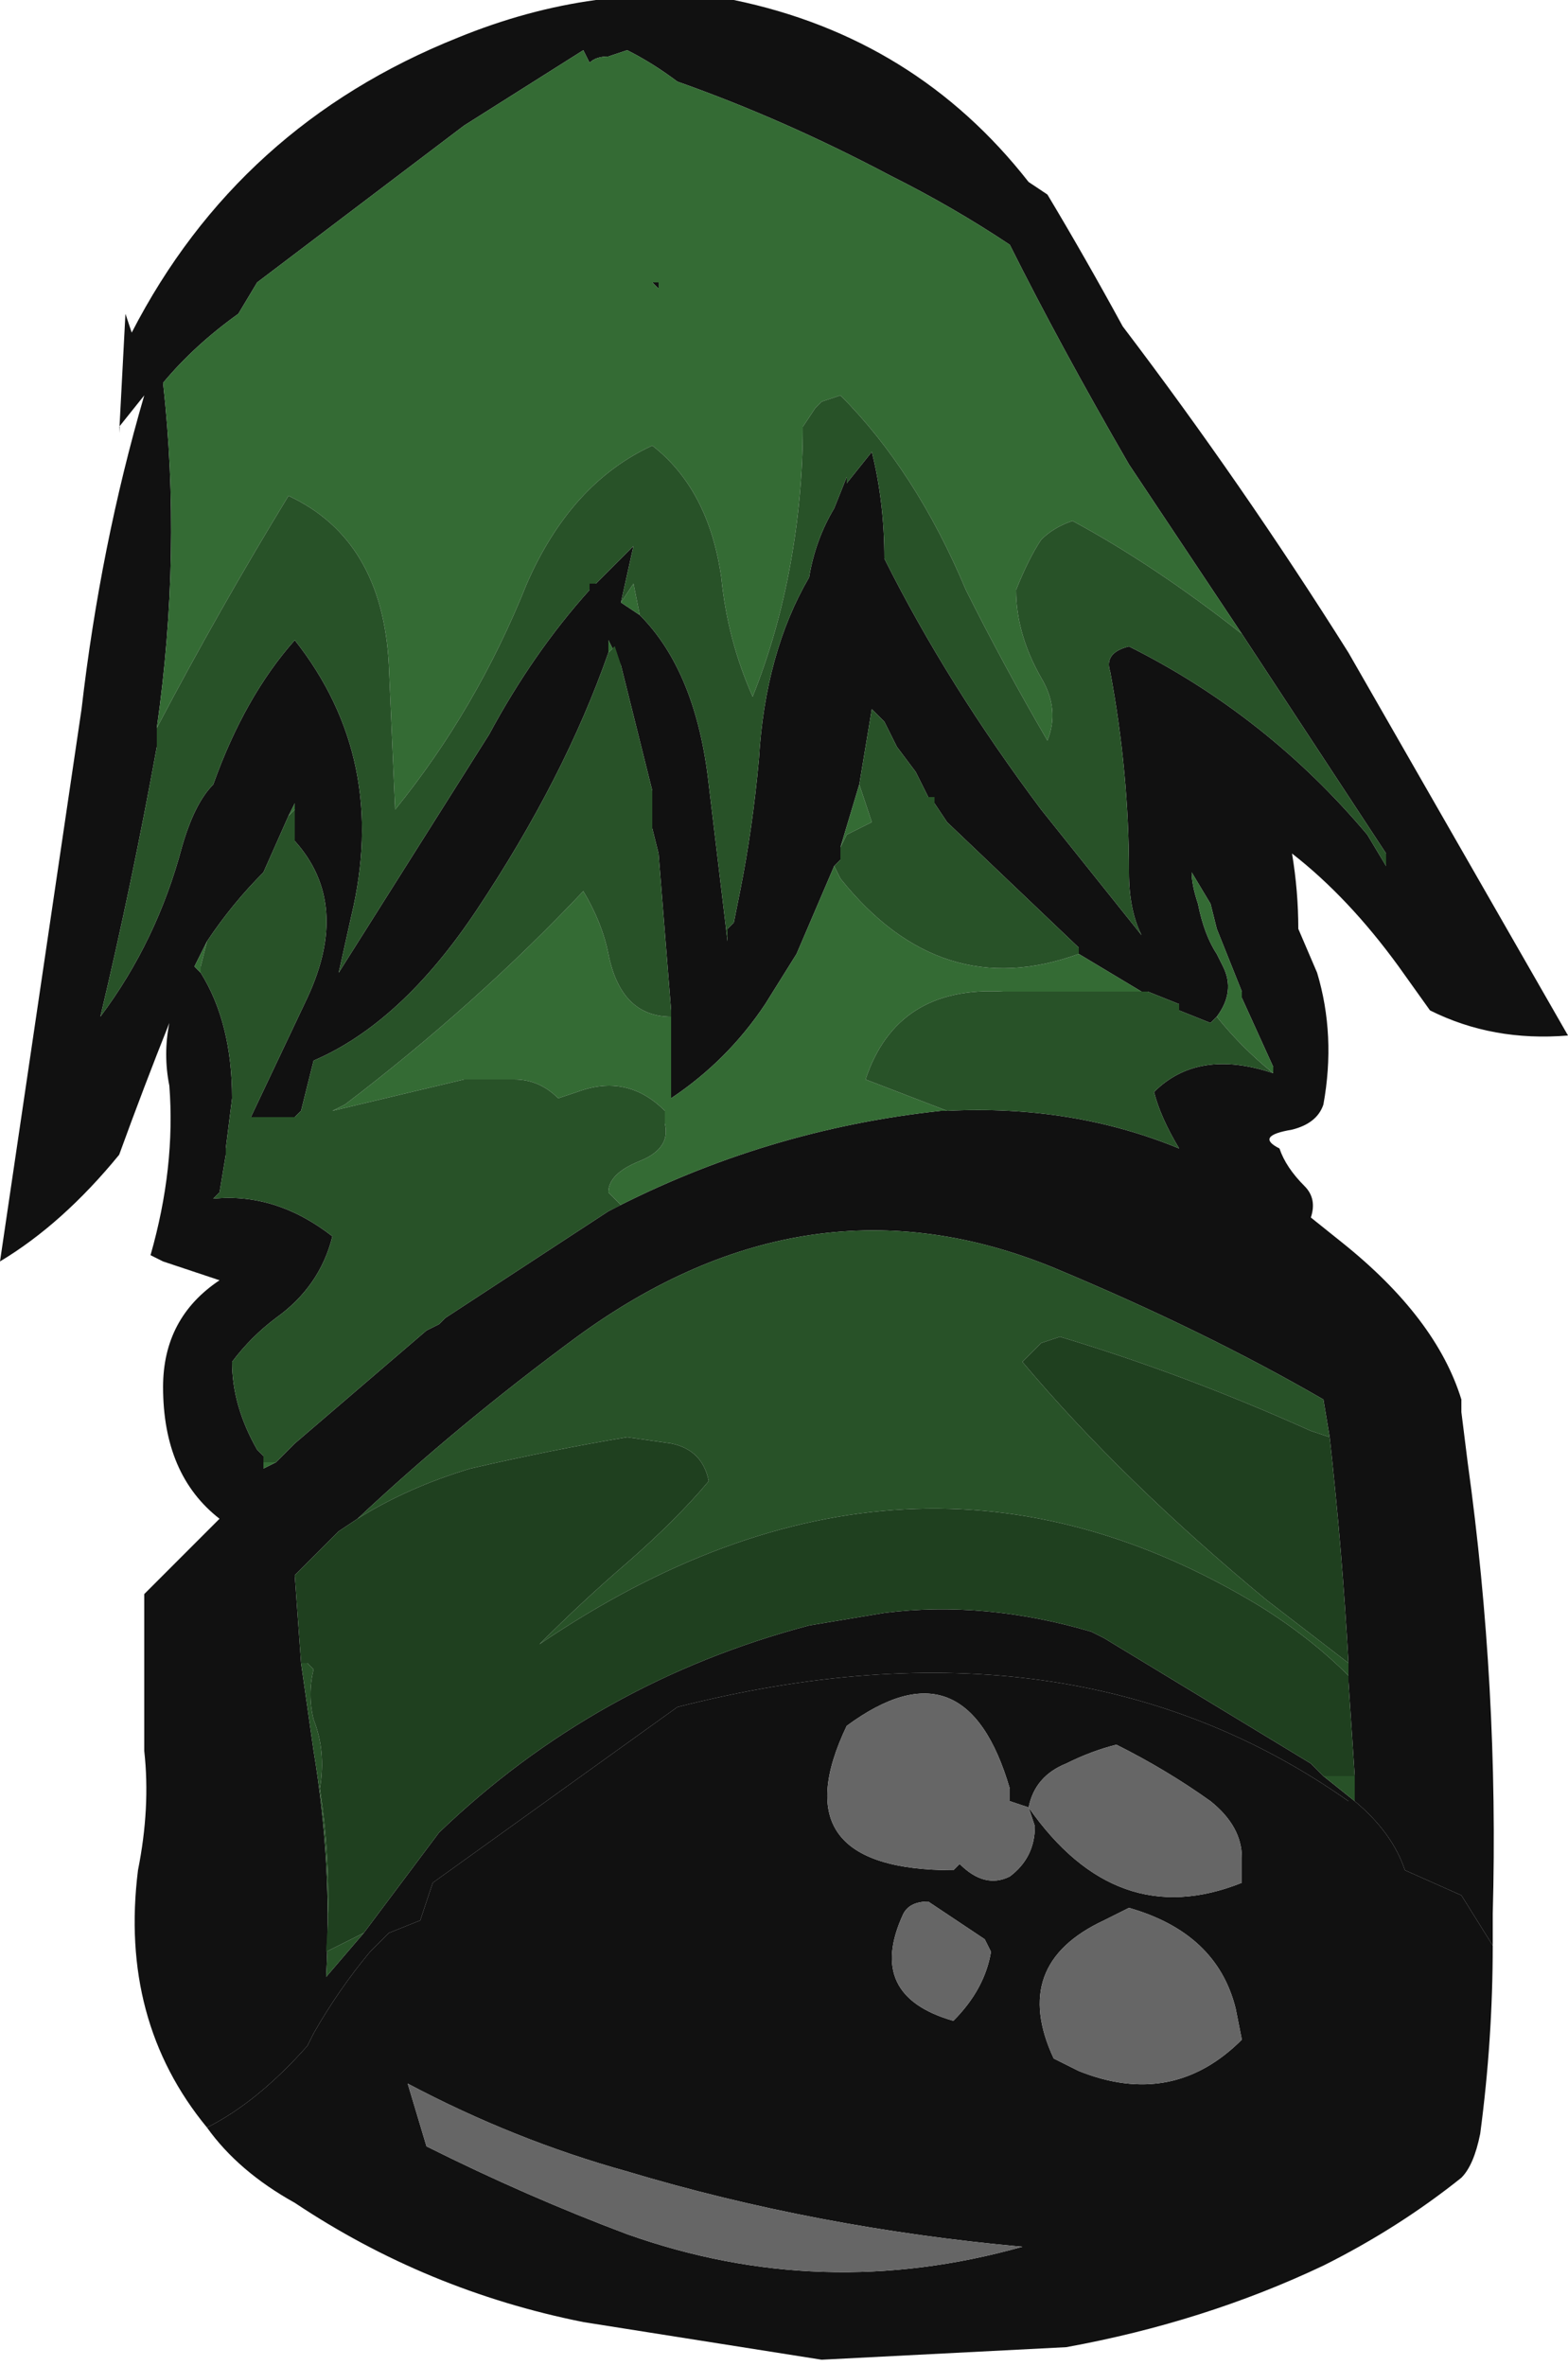 <?xml version="1.0" encoding="UTF-8" standalone="no"?>
<svg xmlns:ffdec="https://www.free-decompiler.com/flash" xmlns:xlink="http://www.w3.org/1999/xlink" ffdec:objectType="shape" height="18.85px" width="12.5px" xmlns="http://www.w3.org/2000/svg">
  <g transform="matrix(1.0, 0.0, 0.0, 1.0, 0.95, -0.05)">
    <path d="M7.95 13.95 Q7.75 14.0 7.55 14.1 7.3 14.2 7.25 14.45 7.95 15.45 8.95 15.05 L8.95 14.85 Q8.95 14.6 8.7 14.4 8.35 14.15 7.95 13.95 M9.85 14.4 Q10.15 14.65 10.25 14.95 L10.7 15.15 10.95 15.55 Q10.95 16.3 10.85 17.05 10.8 17.3 10.7 17.4 10.2 17.8 9.6 18.1 8.65 18.55 7.55 18.75 L5.6 18.85 3.7 18.55 Q2.45 18.3 1.4 17.6 0.95 17.35 0.7 17.0 1.1 16.8 1.5 16.35 L1.55 16.25 Q1.75 15.9 2.0 15.6 L2.15 15.45 2.4 15.35 2.5 15.05 4.45 13.65 Q7.6 12.85 9.8 14.4 L9.85 14.4 M2.3 16.65 L2.45 17.15 Q3.25 17.55 4.05 17.85 5.6 18.4 7.2 17.95 5.55 17.8 4.05 17.35 3.15 17.1 2.3 16.65 M6.45 15.2 Q6.3 15.2 6.25 15.3 5.95 15.95 6.65 16.15 6.9 15.9 6.95 15.6 L6.9 15.5 6.45 15.2 M7.3 14.6 L7.25 14.45 7.1 14.4 7.1 14.3 Q6.75 13.1 5.8 13.8 5.25 14.95 6.65 14.95 L6.7 14.9 Q6.9 15.1 7.1 15.0 7.3 14.85 7.3 14.6 M8.95 16.3 L8.9 16.05 Q8.75 15.45 8.05 15.25 L7.85 15.35 Q7.1 15.7 7.45 16.45 L7.65 16.55 Q8.4 16.85 8.95 16.3" fill="#111111" fill-rule="evenodd" stroke="none"/>
    <path d="M7.95 13.95 Q8.35 14.15 8.7 14.4 8.95 14.6 8.95 14.85 L8.95 15.05 Q7.95 15.45 7.25 14.45 7.3 14.2 7.55 14.1 7.75 14.0 7.95 13.95 M8.95 16.3 Q8.4 16.85 7.65 16.55 L7.45 16.45 Q7.1 15.7 7.85 15.35 L8.05 15.25 Q8.75 15.45 8.9 16.05 L8.95 16.3 M7.3 14.6 Q7.3 14.85 7.1 15.0 6.9 15.1 6.7 14.9 L6.65 14.95 Q5.25 14.95 5.8 13.8 6.75 13.1 7.1 14.3 L7.1 14.4 7.25 14.45 7.3 14.6 M6.45 15.2 L6.9 15.5 6.95 15.6 Q6.9 15.9 6.65 16.15 5.95 15.95 6.25 15.3 6.3 15.2 6.45 15.2 M2.3 16.65 Q3.15 17.1 4.05 17.35 5.55 17.8 7.2 17.95 5.6 18.4 4.05 17.85 3.25 17.55 2.45 17.15 L2.3 16.65" fill="#666666" fill-rule="evenodd" stroke="none"/>
    <path d="M9.85 14.4 L9.8 14.4 Q7.6 12.85 4.45 13.65 L2.5 15.05 2.4 15.35 2.15 15.45 2.0 15.6 Q1.75 15.9 1.55 16.25 L1.5 16.35 Q1.1 16.8 0.7 17.0 0.0 16.15 0.15 14.95 0.25 14.45 0.2 14.0 L0.2 12.75 0.8 12.15 Q0.35 11.8 0.35 11.1 0.35 10.55 0.8 10.25 L0.35 10.1 0.25 10.05 Q0.45 9.35 0.4 8.7 0.35 8.45 0.4 8.2 0.2 8.7 0.0 9.25 -0.45 9.8 -0.95 10.1 L-0.3 5.7 Q-0.15 4.4 0.2 3.2 L0.0 3.45 0.0 3.5 0.05 2.55 0.1 2.7 Q0.95 1.05 2.7 0.35 3.8 -0.1 4.9 0.05 6.35 0.35 7.25 1.5 L7.4 1.6 Q7.7 2.1 8.0 2.65 8.95 3.9 9.8 5.25 L11.55 8.3 Q10.95 8.35 10.45 8.1 L10.2 7.75 Q9.8 7.2 9.35 6.85 9.4 7.15 9.4 7.45 L9.55 7.8 Q9.7 8.3 9.6 8.85 9.55 9.0 9.35 9.05 9.05 9.1 9.25 9.2 9.3 9.35 9.45 9.5 9.55 9.6 9.5 9.75 L9.75 9.95 Q10.5 10.55 10.7 11.2 L10.7 11.3 10.75 11.7 Q11.0 13.5 10.95 15.3 L10.95 15.55 10.7 15.15 10.25 14.95 Q10.15 14.65 9.85 14.4 L9.85 14.2 9.8 13.45 9.8 13.4 9.8 13.3 Q9.75 12.4 9.65 11.5 L9.6 11.2 Q8.65 10.65 7.45 10.15 5.5 9.35 3.65 10.7 2.7 11.4 1.9 12.15 L1.75 12.25 1.4 12.6 1.45 13.3 1.55 14.0 Q1.7 14.9 1.65 15.8 L1.95 15.45 2.55 14.65 Q3.8 13.45 5.5 13.0 L6.1 12.9 Q6.9 12.8 7.75 13.05 L7.85 13.1 9.5 14.1 9.6 14.2 9.85 14.4 M8.95 5.1 L8.05 3.75 Q7.5 2.8 7.1 2.0 6.65 1.7 6.15 1.45 5.3 1.0 4.45 0.7 4.25 0.55 4.05 0.45 L3.9 0.5 3.9 0.5 Q3.8 0.5 3.75 0.55 L3.7 0.45 2.75 1.05 1.1 2.3 0.95 2.55 Q0.6 2.8 0.35 3.1 0.5 4.45 0.3 5.85 L0.3 6.0 Q0.1 7.1 -0.15 8.15 0.3 7.55 0.5 6.8 0.6 6.45 0.75 6.3 1.0 5.6 1.4 5.15 2.15 6.1 1.85 7.35 L1.75 7.8 2.95 5.9 Q3.3 5.25 3.75 4.75 L3.75 4.7 3.8 4.7 4.1 4.4 4.0 4.85 4.15 4.95 Q4.6 5.4 4.7 6.3 L4.85 7.55 4.85 7.45 4.9 7.4 4.95 7.15 Q5.05 6.65 5.1 6.1 5.15 5.25 5.5 4.65 5.55 4.35 5.7 4.1 L5.8 3.85 5.8 3.9 6.0 3.65 Q6.1 4.05 6.1 4.5 6.6 5.5 7.35 6.5 L8.15 7.5 Q8.05 7.3 8.05 7.0 8.05 6.2 7.9 5.4 7.85 5.25 8.05 5.2 9.15 5.75 9.95 6.7 L10.1 6.95 10.1 6.85 8.95 5.1 M1.75 7.8 L1.75 7.8 M7.65 7.65 L7.65 7.6 6.6 6.6 6.5 6.45 6.5 6.4 6.45 6.4 6.35 6.2 6.2 6.0 6.1 5.8 6.0 5.7 5.9 6.3 5.75 6.8 5.75 6.9 5.7 6.95 5.4 7.65 5.15 8.05 Q4.85 8.5 4.4 8.8 L4.4 8.1 4.3 6.85 4.25 6.65 4.25 6.35 4.0 5.35 3.9 5.15 3.9 5.25 Q3.55 6.25 2.85 7.3 2.25 8.2 1.55 8.5 L1.45 8.9 1.4 8.95 1.35 8.95 1.3 8.95 1.05 8.95 1.5 8.0 Q1.85 7.25 1.4 6.75 L1.4 6.55 1.4 6.45 1.35 6.55 1.15 7.0 Q0.9 7.25 0.7 7.55 L0.6 7.75 0.65 7.8 Q0.9 8.2 0.9 8.8 L0.85 9.2 0.85 9.25 0.8 9.55 0.75 9.6 Q1.25 9.55 1.7 9.9 1.6 10.3 1.25 10.55 1.05 10.7 0.9 10.9 0.9 11.25 1.1 11.6 L1.15 11.65 1.15 11.75 1.25 11.7 1.4 11.55 2.45 10.65 2.55 10.6 2.6 10.55 3.9 9.7 Q5.15 9.05 6.55 8.9 L6.6 8.9 Q7.6 8.85 8.45 9.2 8.3 8.95 8.25 8.75 8.6 8.4 9.2 8.6 L9.2 8.55 8.95 8.0 8.95 7.95 8.75 7.45 8.7 7.25 8.55 7.0 Q8.55 7.1 8.6 7.25 8.65 7.5 8.75 7.65 L8.8 7.75 Q8.9 7.95 8.75 8.15 L8.7 8.2 8.45 8.1 8.45 8.05 8.2 7.95 8.15 7.95 7.65 7.65 M4.3 2.35 L4.25 2.3 4.3 2.3 4.3 2.35" fill="#111111" fill-rule="evenodd" stroke="none"/>
    <path d="M0.3 5.85 Q0.5 4.45 0.35 3.1 0.6 2.8 0.95 2.55 L1.1 2.3 2.75 1.05 3.7 0.45 3.75 0.55 Q3.8 0.5 3.9 0.5 L3.9 0.5 4.05 0.45 Q4.25 0.55 4.45 0.7 5.3 1.0 6.15 1.45 6.65 1.7 7.1 2.0 7.5 2.8 8.05 3.75 L8.95 5.1 Q8.25 4.55 7.6 4.2 7.45 4.25 7.35 4.35 7.25 4.5 7.15 4.75 7.15 5.1 7.35 5.45 7.5 5.7 7.4 5.95 7.05 5.35 6.75 4.75 6.35 3.8 5.75 3.2 L5.6 3.25 5.55 3.3 5.45 3.45 Q5.45 4.0 5.35 4.55 5.25 5.1 5.05 5.6 4.85 5.15 4.8 4.65 4.7 3.95 4.25 3.6 3.6 3.9 3.25 4.7 2.85 5.7 2.2 6.5 L2.15 5.35 Q2.1 4.35 1.35 4.0 0.8 4.9 0.3 5.85 M4.15 4.95 L4.0 4.85 4.1 4.7 4.15 4.95 M1.75 7.8 L1.75 7.8 M5.9 6.3 L6.0 6.6 5.8 6.7 5.75 6.8 5.9 6.3 M5.7 6.95 L5.75 7.05 Q6.55 8.05 7.65 7.65 L8.15 7.95 7.05 7.95 Q6.2 7.9 5.95 8.65 L6.6 8.9 6.55 8.9 Q5.15 9.05 3.9 9.7 L4.0 9.65 3.9 9.55 Q3.9 9.4 4.15 9.3 4.4 9.2 4.35 9.0 L4.35 8.9 Q4.05 8.6 3.65 8.75 L3.5 8.8 Q3.35 8.65 3.15 8.65 L2.75 8.65 1.7 8.9 1.8 8.85 Q2.85 8.05 3.7 7.15 3.85 7.4 3.9 7.65 4.0 8.15 4.4 8.15 L4.4 8.1 4.4 8.8 Q4.85 8.5 5.15 8.05 L5.4 7.65 5.7 6.95 M8.75 8.15 Q8.9 7.95 8.8 7.75 L8.75 7.65 Q8.65 7.5 8.6 7.25 8.55 7.1 8.55 7.0 L8.7 7.25 8.75 7.45 8.95 7.95 8.95 8.0 9.2 8.55 9.2 8.6 Q8.95 8.4 8.75 8.15 M1.25 11.7 L1.15 11.75 1.15 11.65 1.15 11.7 1.25 11.7 M0.65 7.8 L0.6 7.75 0.7 7.55 0.65 7.75 0.65 7.8 M1.35 6.55 L1.4 6.45 1.4 6.55 1.4 6.5 1.35 6.55 M1.3 8.95 L1.35 8.95 1.3 8.95 M3.9 5.25 L3.9 5.15 4.0 5.35 3.95 5.2 3.9 5.25 M4.3 2.35 L4.3 2.3 4.25 2.3 4.3 2.35" fill="#346b34" fill-rule="evenodd" stroke="none"/>
    <path d="M9.85 14.4 L9.6 14.2 9.85 14.2 9.85 14.4 M1.95 15.45 L1.65 15.8 Q1.7 14.9 1.55 14.0 L1.45 13.3 1.5 13.3 1.55 13.35 Q1.5 13.55 1.55 13.75 1.65 14.0 1.6 14.3 1.7 14.95 1.65 15.6 L1.95 15.45 M1.9 12.15 Q2.7 11.4 3.65 10.7 5.5 9.35 7.45 10.15 8.65 10.65 9.6 11.2 L9.65 11.5 9.5 11.45 Q8.5 11.0 7.5 10.7 L7.35 10.75 7.2 10.9 Q8.0 11.85 9.15 12.8 L9.8 13.3 9.8 13.4 Q9.5 13.1 9.1 12.85 6.3 11.15 3.35 13.15 3.7 12.8 4.05 12.5 4.45 12.15 4.7 11.85 4.65 11.6 4.4 11.55 L4.05 11.5 Q3.45 11.6 2.8 11.75 2.3 11.9 1.9 12.15 M8.95 5.1 L10.1 6.85 10.1 6.95 9.95 6.7 Q9.15 5.75 8.05 5.2 7.85 5.25 7.9 5.4 8.05 6.2 8.05 7.0 8.05 7.3 8.15 7.5 L7.35 6.5 Q6.6 5.5 6.1 4.5 6.1 4.05 6.0 3.65 L5.8 3.9 5.8 3.85 5.7 4.1 Q5.55 4.35 5.5 4.65 5.15 5.25 5.1 6.1 5.05 6.65 4.95 7.15 L4.9 7.4 4.85 7.45 4.85 7.55 4.7 6.3 Q4.6 5.4 4.15 4.95 L4.1 4.7 4.0 4.85 4.1 4.4 3.8 4.7 3.75 4.7 3.75 4.75 Q3.3 5.25 2.95 5.9 L1.75 7.8 1.85 7.35 Q2.15 6.1 1.4 5.15 1.0 5.6 0.75 6.3 0.6 6.45 0.5 6.8 0.3 7.55 -0.15 8.15 0.1 7.1 0.3 6.0 L0.3 5.85 Q0.8 4.9 1.35 4.0 2.1 4.35 2.15 5.35 L2.2 6.5 Q2.85 5.7 3.25 4.7 3.6 3.9 4.25 3.6 4.7 3.95 4.8 4.65 4.85 5.15 5.05 5.6 5.25 5.1 5.35 4.55 5.45 4.0 5.45 3.45 L5.55 3.3 5.6 3.25 5.75 3.2 Q6.35 3.8 6.75 4.75 7.05 5.35 7.4 5.95 7.5 5.7 7.35 5.45 7.15 5.1 7.15 4.75 7.25 4.5 7.35 4.35 7.45 4.25 7.6 4.2 8.25 4.55 8.95 5.1 M5.9 6.3 L6.0 5.7 6.1 5.8 6.2 6.0 6.35 6.2 6.45 6.4 6.5 6.4 6.5 6.45 6.6 6.6 7.65 7.6 7.65 7.65 Q6.55 8.05 5.75 7.05 L5.7 6.95 5.75 6.9 5.75 6.8 5.8 6.7 6.0 6.6 5.9 6.3 M8.15 7.95 L8.2 7.95 8.45 8.05 8.45 8.1 8.7 8.2 8.75 8.15 Q8.95 8.4 9.2 8.6 8.6 8.4 8.25 8.75 8.3 8.95 8.45 9.2 7.6 8.85 6.6 8.9 L5.95 8.65 Q6.2 7.9 7.05 7.95 L8.15 7.95 M3.9 9.7 L2.6 10.55 2.55 10.6 2.45 10.65 1.4 11.55 1.25 11.7 1.15 11.7 1.15 11.65 1.1 11.6 Q0.9 11.25 0.9 10.9 1.05 10.7 1.25 10.55 1.6 10.3 1.7 9.9 1.25 9.55 0.75 9.6 L0.8 9.55 0.85 9.25 0.85 9.2 0.9 8.8 Q0.9 8.2 0.65 7.8 L0.65 7.75 0.7 7.55 Q0.9 7.25 1.15 7.0 L1.35 6.55 1.4 6.5 1.4 6.55 1.4 6.75 Q1.85 7.25 1.5 8.0 L1.05 8.95 1.3 8.95 1.35 8.95 1.4 8.95 1.45 8.9 1.55 8.5 Q2.25 8.2 2.85 7.3 3.55 6.25 3.9 5.25 L3.95 5.2 4.0 5.35 4.25 6.35 4.25 6.65 4.3 6.85 4.4 8.1 4.4 8.15 Q4.0 8.15 3.9 7.65 3.85 7.4 3.7 7.15 2.85 8.05 1.8 8.85 L1.7 8.9 2.75 8.65 3.15 8.65 Q3.35 8.65 3.5 8.8 L3.65 8.75 Q4.05 8.6 4.35 8.9 L4.35 9.0 Q4.4 9.2 4.15 9.3 3.9 9.4 3.9 9.55 L4.0 9.65 3.9 9.7" fill="#285228" fill-rule="evenodd" stroke="none"/>
    <path d="M9.6 14.2 L9.5 14.1 7.85 13.1 7.75 13.05 Q6.9 12.8 6.1 12.9 L5.5 13.0 Q3.8 13.45 2.55 14.65 L1.95 15.45 1.65 15.6 Q1.7 14.95 1.6 14.3 1.65 14.0 1.55 13.75 1.5 13.55 1.55 13.35 L1.5 13.3 1.45 13.3 1.4 12.6 1.75 12.25 1.9 12.15 Q2.3 11.9 2.8 11.75 3.45 11.6 4.05 11.5 L4.4 11.55 Q4.65 11.6 4.7 11.85 4.45 12.15 4.05 12.5 3.7 12.8 3.35 13.15 6.3 11.15 9.1 12.85 9.5 13.1 9.8 13.4 L9.8 13.45 9.85 14.2 9.6 14.2 M9.65 11.5 Q9.75 12.4 9.8 13.3 L9.15 12.8 Q8.0 11.85 7.2 10.9 L7.35 10.75 7.5 10.7 Q8.5 11.0 9.5 11.45 L9.65 11.5" fill="#1f401f" fill-rule="evenodd" stroke="none"/>
  </g>
</svg>
